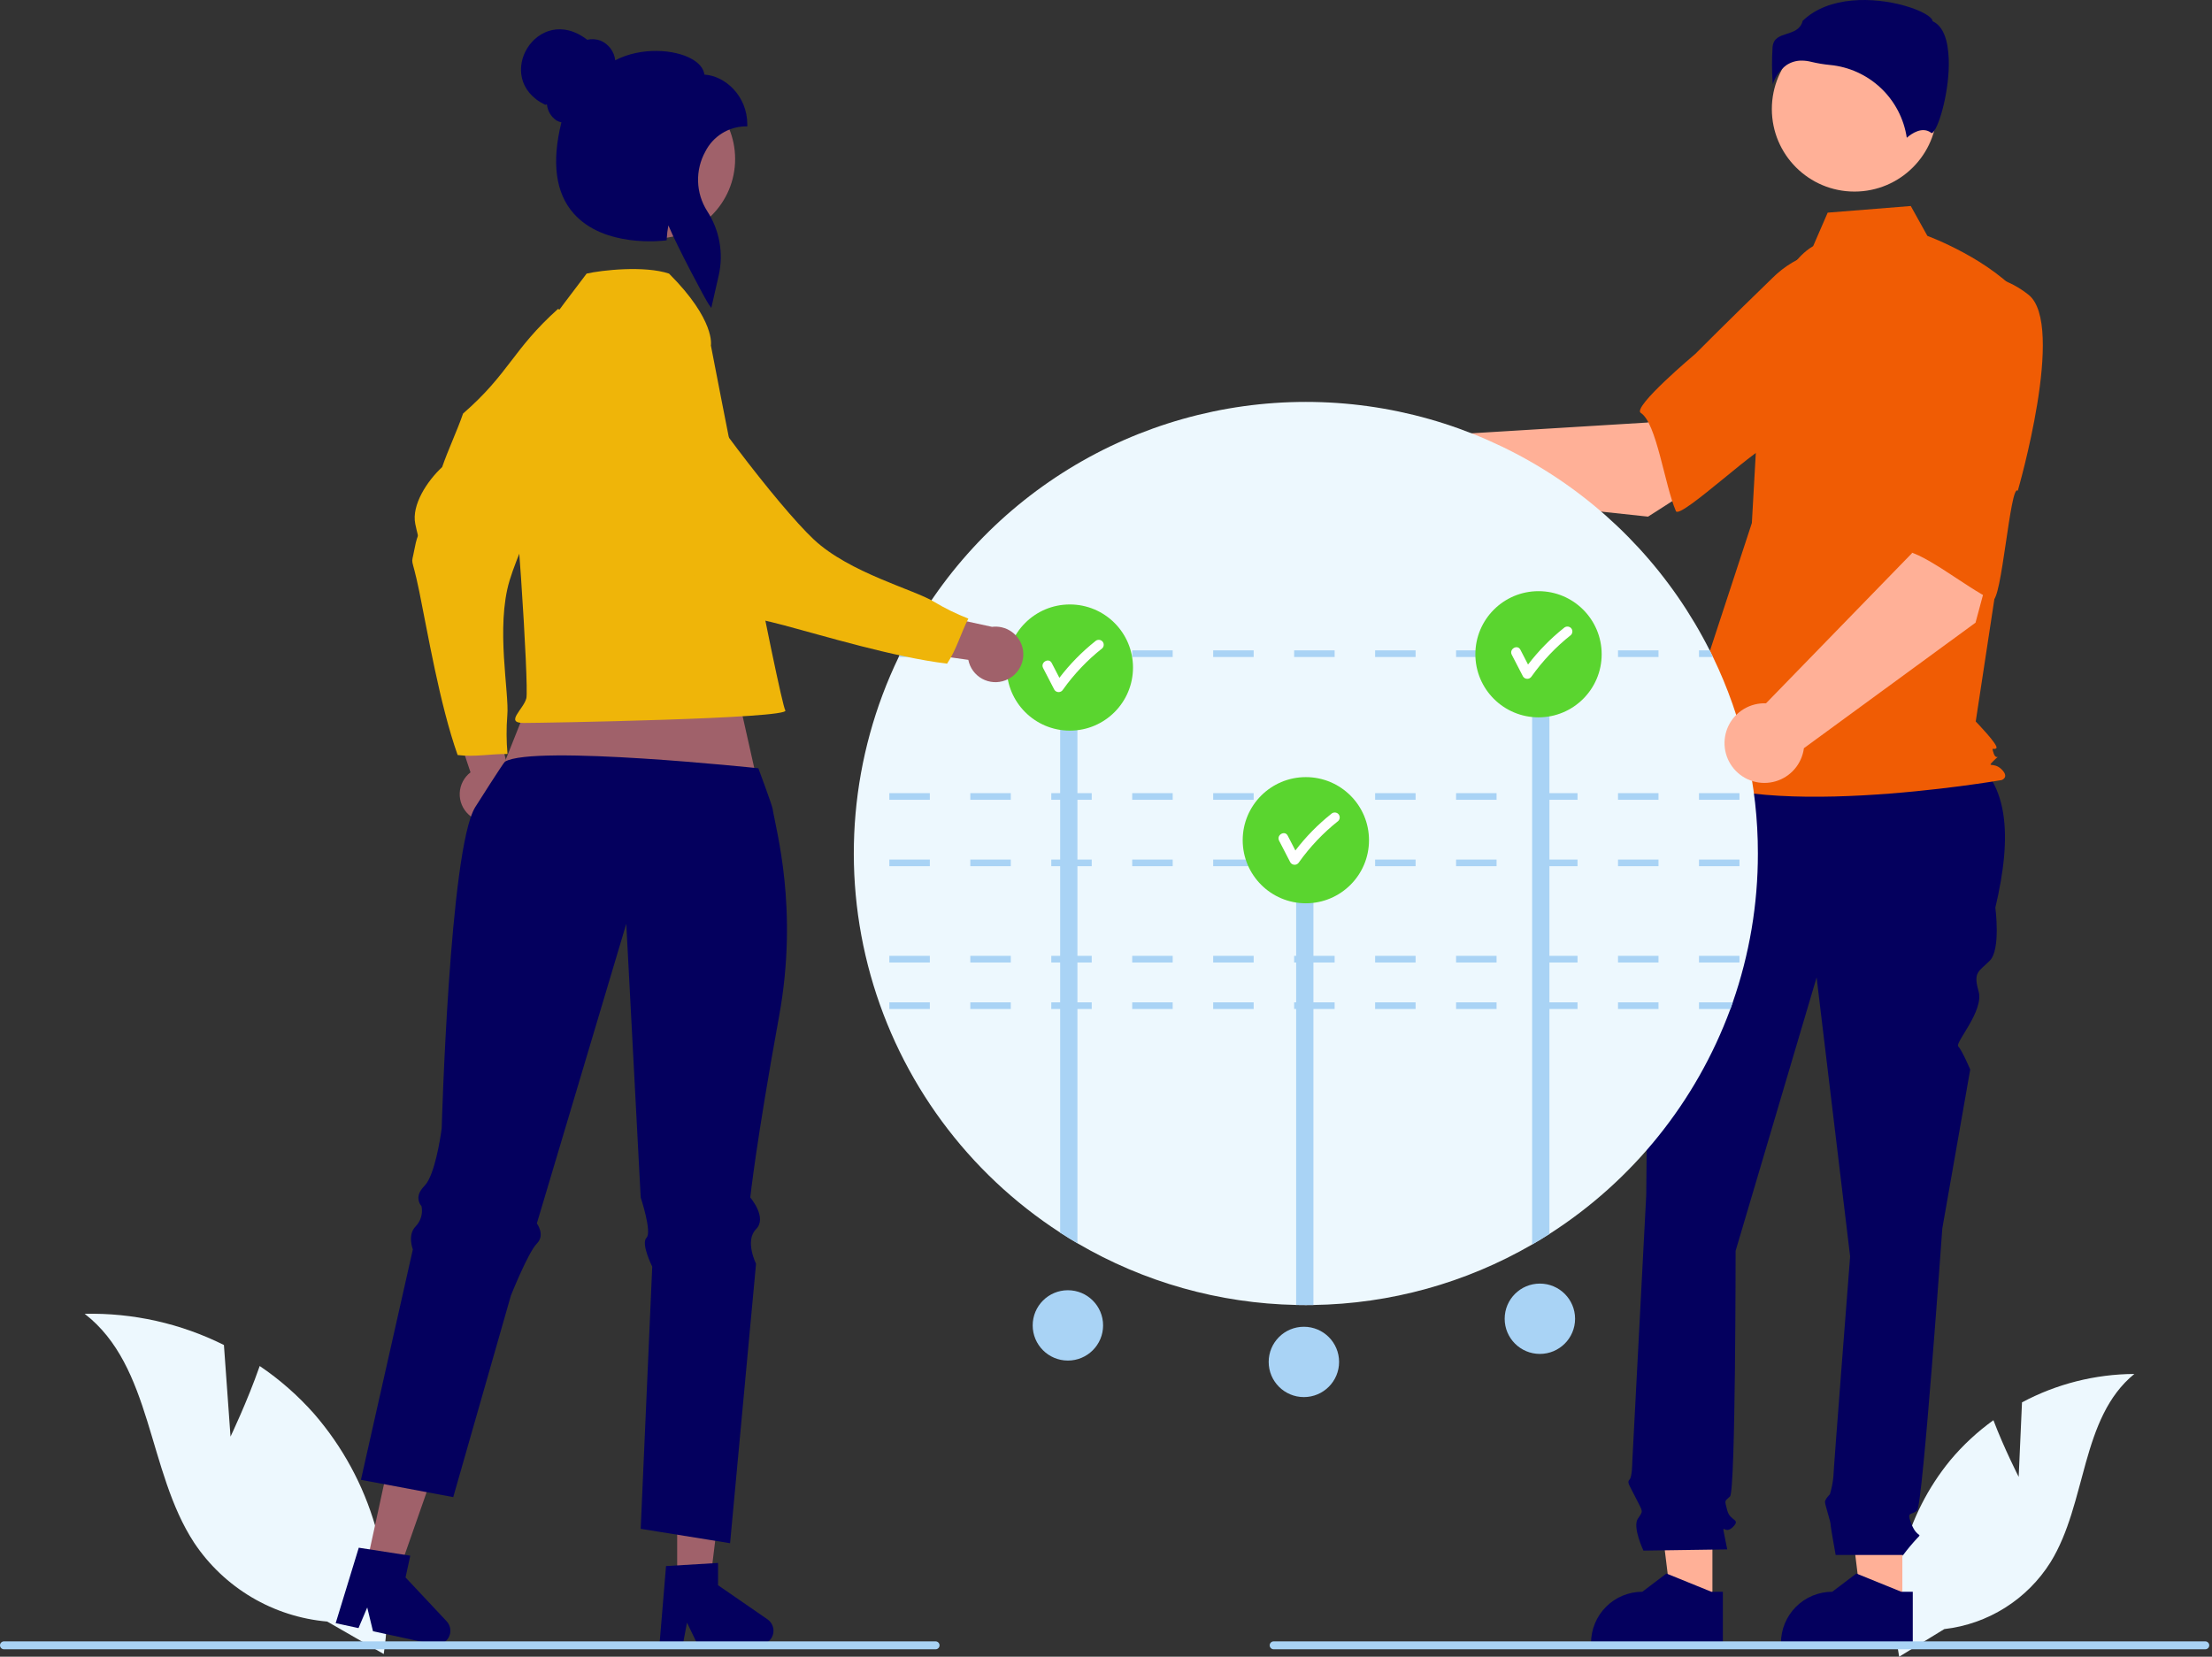 <svg width="267" height="200" viewBox="0 0 267 200" fill="none" xmlns="http://www.w3.org/2000/svg">
<rect x="0" y="0" width="267" height="200" fill="#333333" stroke="none"/>
<g clip-path="url(#clip0_9_326)">
<path d="M243.665 178.289L244.066 169.296C248.238 167.067 252.893 165.89 257.624 165.867C251.112 171.186 251.926 181.44 247.511 188.593C246.117 190.814 244.241 192.692 242.021 194.09C239.801 195.487 237.296 196.368 234.689 196.666L229.24 200C228.492 195.835 228.657 191.557 229.723 187.462C230.789 183.367 232.731 179.551 235.415 176.278C236.939 174.457 238.687 172.835 240.616 171.45C241.922 174.888 243.665 178.289 243.665 178.289Z" fill="#EDF8FE"/>
<path d="M56.574 98.343C56.214 98.014 55.931 97.611 55.743 97.161C55.556 96.712 55.47 96.227 55.491 95.74C55.511 95.253 55.639 94.777 55.864 94.345C56.089 93.913 56.405 93.535 56.792 93.239L53.059 82.003L59.005 83.599L61.639 94.024C62.095 94.706 62.284 95.532 62.171 96.344C62.058 97.156 61.651 97.899 61.027 98.431C60.402 98.963 59.604 99.248 58.784 99.232C57.963 99.216 57.177 98.899 56.574 98.343V98.343Z" fill="#A0616A"/>
<path d="M67.352 37.296C68.339 37.861 74.177 36.461 75.317 36.859C74.688 40.696 78.106 39.256 74.394 44.294C70.682 49.333 63.206 64.44 61.507 70.086C59.809 75.732 61.49 83.689 61.235 86.365C61.112 87.916 61.12 89.474 61.258 91.023C59.253 90.998 57.276 91.413 55.239 91.148C53.067 85.007 51.606 76.265 50.614 71.434C49.623 66.603 49.586 68.646 50.041 66.231C50.496 63.815 50.606 65.57 50.128 63.259C49.65 60.948 51.583 58.045 53.368 56.389C54.138 54.177 55.133 52.114 55.895 49.925C61.48 45.057 61.848 42.245 67.352 37.296Z" fill="#EFB509"/>
<path d="M229.624 193.769H224.689L222.342 174.753H229.625L229.624 193.769Z" fill="#FFB097"/>
<path d="M230.882 198.548L214.971 198.547V198.346C214.972 196.705 215.624 195.132 216.785 193.971C217.947 192.811 219.522 192.159 221.164 192.159H221.165L224.071 189.956L229.494 192.159L230.883 192.159L230.882 198.548Z" fill="#04005E"/>
<path d="M206.699 193.769H201.765L199.417 174.753H206.7L206.699 193.769Z" fill="#FFB097"/>
<path d="M207.958 198.548L192.047 198.547V198.346C192.047 196.705 192.699 195.132 193.861 193.971C195.022 192.811 196.597 192.159 198.24 192.159H198.24L201.146 189.956L206.569 192.159L207.958 192.159L207.958 198.548Z" fill="#04005E"/>
<path d="M204.563 89.806L236.659 90.608C242.755 93.916 242.848 101.075 240.85 109.576C240.85 109.576 241.525 114.628 240.176 115.976C238.828 117.323 238.153 117.323 238.828 119.681C239.502 122.039 235.939 125.89 236.372 126.322C236.805 126.754 237.816 129.112 237.816 129.112L234.445 148.311C234.445 148.311 232.085 181.657 231.411 182.331C230.736 183.005 230.062 182.331 230.736 184.015C231.411 185.699 232.085 185.026 231.411 185.699C230.813 186.343 230.251 187.017 229.725 187.72H221.574C221.574 187.72 220.96 184.352 220.96 184.015C220.96 183.678 220.285 181.657 220.285 181.32C220.285 180.984 220.881 180.388 220.881 180.388C221.087 179.704 221.226 179.001 221.297 178.289C221.297 177.615 223.32 151.68 223.32 151.68L219.274 117.997L209.497 151.006C209.497 151.006 209.497 179.973 208.823 180.647C208.149 181.32 208.149 180.984 208.486 182.331C208.823 183.678 210.172 183.341 209.16 184.352C208.149 185.362 207.812 183.678 208.149 185.362L208.486 187.047L198.372 187.191C198.372 187.191 197.024 184.352 197.698 183.341C198.372 182.331 198.332 182.607 197.509 180.953C196.686 179.299 196.349 178.963 196.686 178.626C197.024 178.289 197.024 176.497 197.024 176.497L198.709 144.269C198.709 144.269 199.046 110.25 199.046 109.239C199.072 108.719 198.976 108.2 198.766 107.724V106.352L200.058 101.492L204.563 89.806Z" fill="#04005E"/>
<path d="M223.844 23.127C229.351 23.127 233.816 18.666 233.816 13.163C233.816 7.661 229.351 3.2 223.844 3.2C218.336 3.2 213.871 7.661 213.871 13.163C213.871 18.666 218.336 23.127 223.844 23.127Z" fill="#FFB097"/>
<path d="M218.858 29.712C216.709 30.988 215.424 33.333 214.686 35.719C213.32 40.136 212.498 44.703 212.238 49.319L211.459 63.138L201.808 92.563C210.172 99.634 241.611 94.17 241.611 94.17C241.611 94.17 242.576 93.849 241.611 92.885C240.646 91.92 239.706 92.775 240.671 91.81C241.636 90.846 240.971 91.92 240.649 90.956C240.328 89.992 240.649 90.635 240.971 90.313C241.293 89.992 238.481 87.099 238.481 87.099L241.054 70.209L244.271 36.14C240.411 31.319 232.647 28.477 232.647 28.477L230.641 24.869L220.611 25.671L218.858 29.712Z" fill="#F05C04"/>
<path d="M217.49 7.316C217.876 7.319 218.26 7.369 218.633 7.466C219.37 7.643 220.118 7.768 220.872 7.841C223.18 8.058 225.35 9.041 227.033 10.635C228.716 12.228 229.817 14.339 230.159 16.63C230.738 16.126 232.057 15.197 233.138 16.06C233.154 16.074 233.164 16.081 233.202 16.063C233.919 15.723 235.194 11.535 235.232 7.848C235.252 5.892 234.944 3.393 233.36 2.601L233.277 2.56L233.255 2.469C233.149 2.029 231.966 1.278 229.911 0.693C226.177 -0.37 220.72 -0.524 217.585 2.523C217.348 3.55 216.466 3.832 215.686 4.081C214.823 4.357 214.077 4.595 213.96 5.653C213.862 7.159 213.869 8.669 213.981 10.174C214.274 9.253 214.848 8.447 215.623 7.87C216.174 7.499 216.826 7.306 217.49 7.316V7.316Z" fill="#04005E"/>
<path d="M198.928 62.369L215.218 51.946L207.013 41.049L198.912 51.006L173.669 52.552C173.005 51.897 172.164 51.448 171.249 51.261C170.335 51.075 169.385 51.158 168.517 51.501C167.649 51.844 166.9 52.432 166.36 53.193C165.821 53.955 165.515 54.856 165.479 55.788C165.444 56.72 165.681 57.643 166.161 58.443C166.641 59.242 167.343 59.886 168.183 60.294C169.023 60.701 169.963 60.856 170.889 60.739C171.815 60.623 172.688 60.239 173.399 59.636L198.928 62.369Z" fill="#FFB097"/>
<path d="M230.338 37.397C231.283 43.114 213.429 54.03 213.429 54.03C213.428 52.688 202.772 62.818 202.291 61.705C200.924 58.542 199.963 51.051 198.053 49.852C196.96 49.166 204.632 42.725 204.632 42.725C204.632 42.725 208.648 38.683 213.918 33.584C215.381 32.115 217.192 31.04 219.183 30.459C221.174 29.877 223.28 29.808 225.305 30.259C225.305 30.259 229.392 31.68 230.338 37.397Z" fill="#F05C04"/>
<path d="M212.186 103.034C212.193 109.152 211.168 115.227 209.153 121.004C209.061 121.273 208.964 121.537 208.868 121.806C204.744 132.996 197.073 142.534 187.023 148.967C186.337 149.408 185.643 149.829 184.936 150.238C176.907 154.888 167.817 157.403 158.537 157.541C158.232 157.545 157.928 157.549 157.623 157.549C157.229 157.549 156.84 157.545 156.451 157.537C147.159 157.352 138.069 154.788 130.052 150.089C129.346 149.676 128.651 149.247 127.966 148.803C116.808 141.576 108.672 130.53 105.084 117.737C101.497 104.944 102.704 91.283 108.479 79.316C108.608 79.048 108.74 78.783 108.877 78.514C113.425 69.496 120.391 61.916 128.998 56.62C137.605 51.324 147.514 48.519 157.623 48.519C167.731 48.519 177.64 51.324 186.247 56.62C194.854 61.916 201.82 69.496 206.369 78.514C206.505 78.783 206.637 79.048 206.766 79.316C210.345 86.711 212.199 94.82 212.186 103.034V103.034Z" fill="#EDF8FE"/>
<path d="M195.303 121.004V121.806H200.19V121.004H195.303ZM185.53 121.004V121.806H190.417V121.004H185.53ZM175.757 121.004V121.806H180.644V121.004H175.757ZM165.984 121.004V121.806H170.87V121.004H165.984ZM156.21 121.004V121.806H161.097V121.004H156.21ZM146.437 121.004V121.806H151.324V121.004H146.437ZM136.664 121.004V121.806H141.55V121.004H136.664ZM126.895 121.004V121.806H131.777V121.004H126.895ZM117.121 121.004V121.806H122.008V121.004H117.121ZM107.348 121.004V121.806H112.235V121.004H107.348ZM209.153 121.004H205.077V121.806H208.868L209.153 121.004Z" fill="#A9D3F5"/>
<path d="M205.077 115.392V116.194H209.963V115.392H205.077ZM195.303 115.392V116.194H200.19V115.392H195.303ZM185.53 115.392V116.194H190.417V115.392H185.53ZM175.757 115.392V116.194H180.644V115.392H175.757ZM165.984 115.392V116.194H170.87V115.392H165.984ZM156.21 115.392V116.194H161.097V115.392H156.21ZM146.437 115.392V116.194H151.324V115.392H146.437ZM136.664 115.392V116.194H141.551V115.392H136.664ZM126.895 115.392V116.194H131.777V115.392H126.895ZM117.121 115.392V116.194H122.008V115.392H117.121ZM107.348 115.392V116.194H112.235V115.392H107.348Z" fill="#A9D3F5"/>
<path d="M205.077 103.768V104.569H209.963V103.768H205.077ZM195.303 103.768V104.569H200.19V103.768H195.303ZM185.53 103.768V104.569H190.417V103.768H185.53ZM175.757 103.768V104.569H180.644V103.768H175.757ZM165.984 103.768V104.569H170.87V103.768H165.984ZM156.21 103.768V104.569H161.097V103.768H156.21ZM146.437 103.768V104.569H151.324V103.768H146.437ZM136.664 103.768V104.569H141.551V103.768H136.664ZM126.895 103.768V104.569H131.777V103.768H126.895ZM117.121 103.768V104.569H122.008V103.768H117.121ZM107.348 103.768V104.569H112.235V103.768H107.348Z" fill="#A9D3F5"/>
<path d="M205.077 95.751V96.552H209.963V95.751H205.077ZM195.303 95.751V96.552H200.19V95.751H195.303ZM185.53 95.751V96.552H190.417V95.751H185.53ZM175.757 95.751V96.552H180.644V95.751H175.757ZM165.984 95.751V96.552H170.87V95.751H165.984ZM156.21 95.751V96.552H161.097V95.751H156.21ZM146.437 95.751V96.552H151.324V95.751H146.437ZM136.664 95.751V96.552H141.551V95.751H136.664ZM126.895 95.751V96.552H131.777V95.751H126.895ZM117.121 95.751V96.552H122.008V95.751H117.121ZM107.348 95.751V96.552H112.235V95.751H107.348Z" fill="#A9D3F5"/>
<path d="M206.369 78.514H205.077V79.316H206.766C206.637 79.047 206.505 78.783 206.369 78.514ZM195.303 78.514V79.316H200.19V78.514H195.303ZM185.53 78.514V79.316H190.417V78.514H185.53ZM175.757 78.514V79.316H180.644V78.514H175.757ZM165.984 78.514V79.316H170.87V78.514H165.984ZM156.21 78.514V79.316H161.097V78.514H156.21ZM146.437 78.514V79.316H151.324V78.514H146.437ZM136.664 78.514V79.316H141.55V78.514H136.664ZM126.895 78.514V79.316H131.777V78.514H126.895ZM117.121 78.514V79.316H122.008V78.514H117.121ZM108.877 78.514C108.74 78.783 108.608 79.047 108.479 79.316H112.235V78.514H108.877Z" fill="#A9D3F5"/>
<path d="M187.023 81.216V148.967C186.337 149.408 185.643 149.829 184.936 150.238V81.216H187.023Z" fill="#A9D3F5"/>
<path d="M158.537 103.663V157.541C158.232 157.545 157.928 157.549 157.623 157.549C157.229 157.549 156.84 157.545 156.451 157.537V103.663H158.537Z" fill="#A9D3F5"/>
<path d="M130.052 81.216V150.089C129.346 149.676 128.651 149.248 127.966 148.803V81.216H130.052Z" fill="#A9D3F5"/>
<path d="M27.825 173.43L27.029 162.371C21.816 159.767 16.046 158.475 10.219 158.605C18.416 164.935 17.76 177.588 23.437 186.247C25.228 188.934 27.602 191.184 30.382 192.83C33.161 194.476 36.277 195.476 39.496 195.756L46.318 199.677C47.098 194.524 46.751 189.262 45.301 184.256C43.85 179.25 41.33 174.617 37.915 170.677C35.977 168.486 33.771 166.547 31.348 164.907C29.857 169.185 27.825 173.43 27.825 173.43Z" fill="#EDF8FE"/>
<path d="M185.707 86.599C189.917 86.599 193.33 83.19 193.33 78.983C193.33 74.777 189.917 71.367 185.707 71.367C181.497 71.367 178.084 74.777 178.084 78.983C178.084 83.19 181.497 86.599 185.707 86.599Z" fill="#5AD52F"/>
<path d="M189.62 75.809C189.505 75.7 189.353 75.639 189.194 75.639C189.036 75.639 188.883 75.7 188.769 75.809C187.151 77.098 185.699 78.581 184.443 80.224C184.135 79.628 183.827 79.032 183.518 78.436C183.163 77.749 182.124 78.356 182.479 79.043C182.93 79.915 183.381 80.786 183.832 81.658C183.886 81.747 183.962 81.82 184.053 81.871C184.144 81.922 184.247 81.949 184.351 81.949C184.456 81.949 184.558 81.922 184.649 81.871C184.74 81.82 184.816 81.747 184.871 81.658C186.209 79.775 187.808 78.092 189.62 76.66C189.732 76.546 189.795 76.394 189.795 76.234C189.795 76.075 189.732 75.922 189.62 75.809V75.809Z" fill="white"/>
<path d="M157.623 109.047C161.833 109.047 165.245 105.637 165.245 101.431C165.245 97.225 161.833 93.815 157.623 93.815C153.413 93.815 150 97.225 150 101.431C150 105.637 153.413 109.047 157.623 109.047Z" fill="#5AD52F"/>
<path d="M161.536 98.257C161.421 98.147 161.269 98.086 161.11 98.086C160.952 98.086 160.799 98.147 160.685 98.257C159.067 99.546 157.614 101.028 156.359 102.671C156.051 102.075 155.743 101.479 155.434 100.884C155.079 100.196 154.04 100.803 154.395 101.491C154.846 102.362 155.297 103.234 155.747 104.105C155.802 104.194 155.878 104.268 155.969 104.319C156.06 104.37 156.163 104.396 156.267 104.396C156.371 104.396 156.474 104.37 156.565 104.319C156.656 104.268 156.732 104.194 156.787 104.105C158.125 102.223 159.724 100.54 161.536 99.107C161.648 98.994 161.711 98.841 161.711 98.682C161.711 98.523 161.648 98.37 161.536 98.257V98.257Z" fill="white"/>
<path d="M129.137 88.203C133.347 88.203 136.76 84.793 136.76 80.587C136.76 76.38 133.347 72.971 129.137 72.971C124.927 72.971 121.514 76.38 121.514 80.587C121.514 84.793 124.927 88.203 129.137 88.203Z" fill="#5AD52F"/>
<path d="M133.05 77.413C132.936 77.303 132.783 77.242 132.625 77.242C132.466 77.242 132.314 77.303 132.199 77.413C130.582 78.702 129.129 80.184 127.874 81.827C127.565 81.231 127.257 80.635 126.949 80.04C126.593 79.352 125.554 79.96 125.91 80.647C126.361 81.518 126.811 82.39 127.262 83.261C127.317 83.35 127.393 83.424 127.484 83.475C127.575 83.526 127.677 83.552 127.782 83.552C127.886 83.552 127.989 83.526 128.08 83.475C128.171 83.424 128.247 83.35 128.301 83.261C129.639 81.379 131.238 79.696 133.05 78.263C133.162 78.15 133.225 77.997 133.225 77.838C133.225 77.679 133.162 77.526 133.05 77.413V77.413Z" fill="white"/>
<path d="M238.456 75.171L243.474 56.505L230.064 53.969L230.785 66.781L213.165 84.907C212.232 84.869 211.309 85.103 210.506 85.581C209.704 86.058 209.059 86.758 208.648 87.596C208.237 88.433 208.08 89.372 208.194 90.298C208.308 91.224 208.69 92.096 209.292 92.809C209.893 93.522 210.69 94.045 211.584 94.313C212.478 94.582 213.431 94.584 214.327 94.321C215.222 94.058 216.022 93.54 216.628 92.83C217.234 92.121 217.62 91.25 217.74 90.325L238.456 75.171Z" fill="#FFB097"/>
<path d="M244.846 35.578C249.398 39.168 243.556 59.25 243.556 59.25C242.651 58.258 241.6 72.917 240.494 72.418C237.352 70.999 231.593 66.108 229.372 66.506C228.102 66.734 229.433 56.81 229.433 56.81C229.433 56.81 229.677 51.12 230.137 43.806C230.229 41.735 230.843 39.722 231.923 37.952C233.003 36.183 234.514 34.715 236.314 33.686C236.314 33.686 240.294 31.987 244.846 35.578Z" fill="#F05C04"/>
<path d="M87.626 77.484L93.143 102.082L57.79 99.885L67.403 75.727L87.626 77.484Z" fill="#A0616A"/>
<path d="M81.739 191.014L85.71 191.014L87.6 175.71H81.738L81.739 191.014Z" fill="#A0616A"/>
<path d="M80.394 189.057L86.672 188.682V191.37L92.64 195.488C92.935 195.691 93.157 195.984 93.274 196.322C93.391 196.66 93.396 197.027 93.29 197.369C93.183 197.711 92.97 198.009 92.681 198.221C92.393 198.433 92.044 198.548 91.686 198.548H84.212L82.924 195.89L82.421 198.548H79.603L80.394 189.057Z" fill="#04005E"/>
<path d="M44.205 189.04L48.086 189.881L53.18 175.325L47.452 174.083L44.205 189.04Z" fill="#A0616A"/>
<path d="M43.306 186.842L49.521 187.806L48.951 190.432L53.91 195.721C54.154 195.983 54.309 196.315 54.352 196.671C54.394 197.026 54.322 197.386 54.145 197.697C53.968 198.008 53.697 198.255 53.37 198.401C53.043 198.547 52.677 198.585 52.327 198.509L45.023 196.926L44.328 194.056L43.273 196.547L40.519 195.95L43.306 186.842Z" fill="#04005E"/>
<path d="M94.046 122.651C91.258 137.955 90.562 144.562 90.562 144.562C90.562 144.562 92.652 146.997 91.258 148.389C89.865 149.782 91.258 152.562 91.258 152.562L88.125 186.3L85.603 185.892L79.526 184.915L77.335 184.562L78.728 152.912C78.728 152.912 77.335 150.128 78.032 149.432C78.728 148.735 77.335 144.562 77.335 144.562L75.595 111.521L64.801 147.693C64.801 147.693 65.848 149.085 64.801 150.128C63.758 151.17 61.671 156.389 61.671 156.389L55.253 178.829L54.708 180.735L51.36 180.108L47.717 179.424L47.047 179.3L45.856 179.074L45.089 178.93L44.828 178.883L43.567 178.646L43.949 176.954L44.147 176.064L49.577 151.967L49.702 151.411L49.834 150.824C49.834 150.824 49.137 149.085 50.181 148.039C50.486 147.72 50.709 147.332 50.83 146.908C50.952 146.484 50.968 146.036 50.877 145.605C50.843 145.568 50.812 145.529 50.784 145.488C50.661 145.319 50.576 145.125 50.535 144.92C50.441 144.485 50.523 143.874 51.228 143.17C51.426 142.959 51.593 142.721 51.722 142.462C52.781 140.459 53.314 136.216 53.314 136.216C53.314 136.216 54.256 102.611 57.339 97.477C57.502 97.209 60.775 92.057 60.947 91.952C64.426 89.868 91.538 92.747 91.538 92.747C91.538 92.747 93.18 97.155 93.254 97.614C93.655 100.192 96.408 109.67 94.046 122.651Z" fill="#04005E"/>
<path d="M85.808 41.705C85.808 41.705 86.394 38.663 80.757 33.03C77.773 32.036 72.602 32.616 70.809 33.03C62.519 43.963 64.004 42.034 61.846 48.143C61.286 49.727 61.006 51.249 61.255 52.491C62.25 57.461 63.865 82.97 63.533 84.295C63.202 85.621 60.881 87.277 63.202 87.277C65.523 87.277 95.456 86.754 94.793 85.76C94.13 84.766 85.808 41.705 85.808 41.705Z" fill="#EFB509"/>
<path d="M121.358 82.128C120.903 82.304 120.416 82.378 119.929 82.345C119.443 82.313 118.97 82.174 118.543 81.938C118.116 81.703 117.746 81.377 117.459 80.984C117.172 80.59 116.975 80.138 116.881 79.66L105.15 77.995L109.229 73.387L119.744 75.674C120.558 75.571 121.382 75.769 122.06 76.232C122.737 76.694 123.221 77.389 123.42 78.185C123.619 78.981 123.519 79.821 123.139 80.548C122.759 81.275 122.125 81.837 121.358 82.128L121.358 82.128Z" fill="#A0616A"/>
<path d="M71.724 39.746C72.67 39.116 73.744 38.819 74.609 37.977C77.767 40.249 77.999 36.55 80.861 42.114C83.723 47.679 93.93 61.096 98.234 65.13C102.537 69.164 110.416 71.205 112.701 72.624C114.035 73.425 115.435 74.112 116.885 74.678C115.969 76.461 115.461 78.415 114.316 80.118C107.845 79.326 99.361 76.739 94.59 75.475C89.819 74.21 91.634 75.152 89.671 73.669C87.709 72.187 89.331 72.87 87.048 72.268C84.764 71.666 83.023 68.644 82.334 66.31C80.695 64.635 79.289 62.827 77.667 61.17C75.792 54.005 73.707 46.875 71.724 39.746Z" fill="#EFB509"/>
<path d="M79.132 28.79C84.435 28.79 88.734 24.495 88.734 19.197C88.734 13.899 84.435 9.603 79.132 9.603C73.829 9.603 69.53 13.899 69.53 19.197C69.53 24.495 73.829 28.79 79.132 28.79Z" fill="#A0616A"/>
<path d="M85.547 36.733C85.092 36.083 81.689 29.645 80.678 27.209C80.574 27.737 80.508 28.271 80.481 28.808L80.471 29.008L80.272 29.034C79.973 29.072 72.911 29.928 69.236 25.764C67.058 23.298 66.565 19.599 67.766 14.767C67.548 14.724 67.338 14.643 67.147 14.529C66.83 14.309 66.564 14.023 66.368 13.69C66.172 13.357 66.052 12.985 66.015 12.601L65.811 12.655C59.273 9.476 64.906 0.177 70.878 4.8C71.402 4.683 71.948 4.715 72.455 4.891C72.944 5.09 73.37 5.417 73.688 5.838C74.006 6.259 74.204 6.758 74.261 7.282C77.347 5.661 81.43 5.925 83.543 7.141C84.427 7.651 84.935 8.292 85.025 9.008C87.519 9.147 90.203 11.575 90.203 15.015V15.255H89.963C88.959 15.276 87.98 15.57 87.131 16.105C86.281 16.639 85.594 17.394 85.141 18.29C84.528 19.397 84.224 20.649 84.262 21.914C84.3 23.179 84.679 24.411 85.358 25.479C86.097 26.613 86.602 27.882 86.842 29.214C87.082 30.545 87.054 31.911 86.758 33.231L85.857 37.175L85.547 36.733Z" fill="#04005E"/>
<path d="M113.408 198.627C113.408 198.69 113.396 198.752 113.372 198.81C113.348 198.868 113.313 198.92 113.268 198.965C113.224 199.009 113.171 199.044 113.113 199.068C113.055 199.092 112.993 199.104 112.93 199.104H0.477C0.351 199.104 0.229 199.054 0.14 198.964C0.05 198.875 1.52588e-05 198.753 1.52588e-05 198.627C1.52588e-05 198.5 0.05 198.379 0.14 198.29C0.229 198.2 0.351 198.15 0.477 198.15H112.93C112.993 198.15 113.055 198.162 113.113 198.186C113.171 198.21 113.224 198.245 113.268 198.289C113.313 198.334 113.348 198.386 113.372 198.444C113.396 198.502 113.408 198.564 113.408 198.627Z" fill="#A9D3F5"/>
<path d="M266.667 198.627C266.667 198.69 266.655 198.752 266.631 198.81C266.607 198.868 266.572 198.92 266.527 198.965C266.483 199.009 266.43 199.044 266.372 199.068C266.314 199.092 266.252 199.104 266.189 199.104H153.736C153.61 199.104 153.488 199.054 153.399 198.964C153.309 198.875 153.259 198.753 153.259 198.627C153.259 198.5 153.309 198.379 153.399 198.29C153.488 198.2 153.61 198.15 153.736 198.15H266.189C266.252 198.15 266.314 198.162 266.372 198.186C266.43 198.21 266.483 198.245 266.527 198.289C266.572 198.334 266.607 198.386 266.631 198.444C266.655 198.502 266.667 198.564 266.667 198.627Z" fill="#A9D3F5"/>
<path d="M128.9 164.25C131.247 164.25 133.149 162.349 133.149 160.004C133.149 157.66 131.247 155.759 128.9 155.759C126.554 155.759 124.651 157.66 124.651 160.004C124.651 162.349 126.554 164.25 128.9 164.25Z" fill="#A9D3F5"/>
<path d="M157.386 168.659C159.732 168.659 161.635 166.758 161.635 164.414C161.635 162.069 159.732 160.169 157.386 160.169C155.039 160.169 153.137 162.069 153.137 164.414C153.137 166.758 155.039 168.659 157.386 168.659Z" fill="#A9D3F5"/>
<path d="M185.871 163.448C188.218 163.448 190.12 161.547 190.12 159.203C190.12 156.858 188.218 154.958 185.871 154.958C183.524 154.958 181.622 156.858 181.622 159.203C181.622 161.547 183.524 163.448 185.871 163.448Z" fill="#A9D3F5"/>
</g>
<defs>
<clipPath id="clip0_9_326">
<rect width="266.667" height="200" fill="white"/>
</clipPath>
</defs>
</svg>
